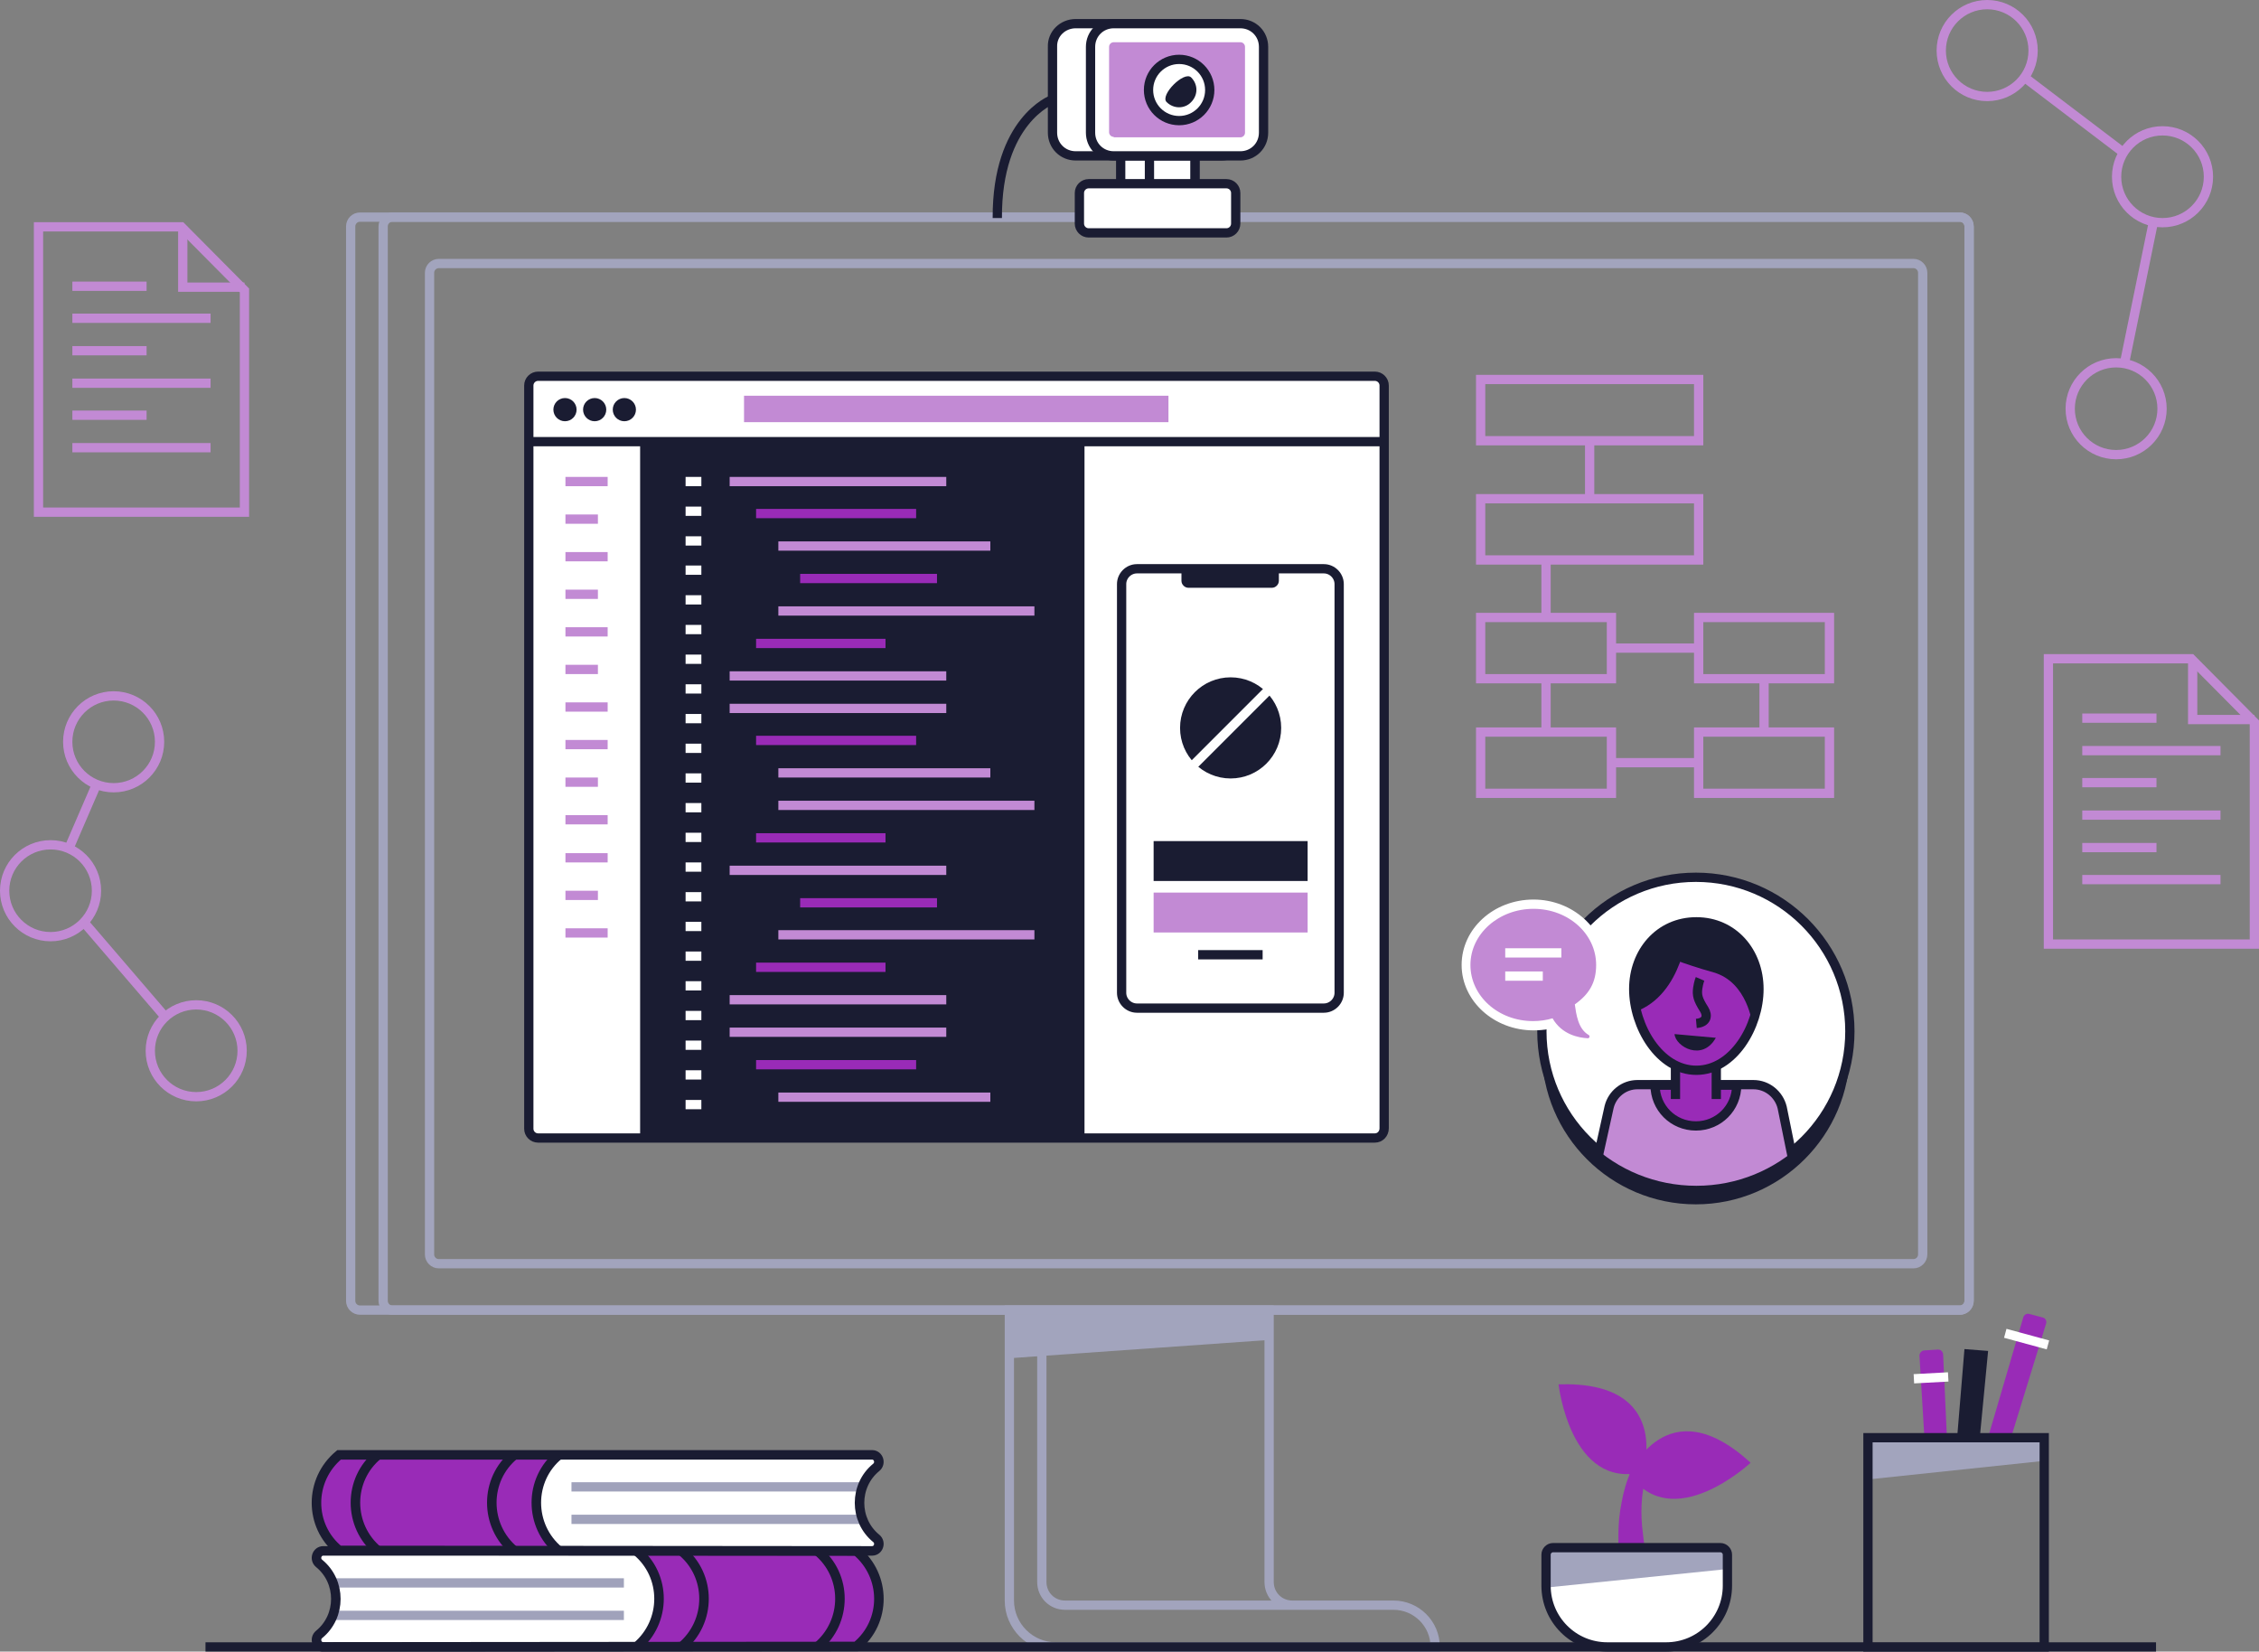 <svg width="487" height="356" viewBox="0 0 487 356" fill="none" xmlns="http://www.w3.org/2000/svg">
<rect x="0" y="0" width="487" height="356" fill="#808080" stroke="none"/>
<g clip-path="url(#clip0)">
<path d="M184.6 354.9C191.1 349.6 191.1 339.7 184.6 334.3H69.7C68.3 334.3 67.7 336.1 68.8 337C73.6 340.9 73.6 348.4 68.8 352.3C67.7 353.2 68.3 355 69.7 355L184.6 354.9Z" fill="white"/>
<path d="M137.2 334.3H184.6L187.5 337.2L189.5 344.7L188.4 350.1L184.6 355H138.6L140.7 350.7L142.1 341.7L137.2 334.3Z" fill="#992BB7"/>
<path d="M137.2 334.3C143.7 339.6 143.7 349.6 137.2 355" stroke="#1A1C32" stroke-width="2.054" stroke-miterlimit="10"/>
<path d="M146.9 334.3C153.4 339.6 153.4 349.6 146.9 355" stroke="#1A1C32" stroke-width="2.054" stroke-miterlimit="10"/>
<path d="M176.2 334.3C182.7 339.6 182.7 349.6 176.2 355" stroke="#1A1C32" stroke-width="2.054" stroke-miterlimit="10"/>
<path d="M134.5 341.2H71.6" stroke="#A0A2BB" stroke-width="2" stroke-miterlimit="10"/>
<path d="M134.5 348.2H71.6" stroke="#A0A2BB" stroke-width="2" stroke-miterlimit="10"/>
<path d="M184.6 354.9C191.1 349.6 191.1 339.7 184.6 334.3H69.7C68.3 334.3 67.7 336.1 68.8 337C73.6 340.9 73.6 348.4 68.8 352.3C67.7 353.2 68.3 355 69.7 355L184.6 354.9Z" stroke="#1A1C32" stroke-width="2.054" stroke-miterlimit="10"/>
<path d="M73.1 334.2C66.6 328.9 66.6 319 73.1 313.6H188C189.4 313.6 190 315.4 188.9 316.3C184.1 320.2 184.1 327.7 188.9 331.6C190 332.5 189.4 334.3 188 334.3L73.1 334.2Z" fill="white"/>
<path d="M120.5 313.6H73.1L70.3 316.5L68.2 324L69.4 329.4L73.1 334.3H119.1L117.1 330L115.6 321L120.5 313.6Z" fill="#992BB7"/>
<path d="M120.5 313.6C114 318.9 114 328.9 120.5 334.3" stroke="#1A1C32" stroke-width="2.054" stroke-miterlimit="10"/>
<path d="M110.9 313.6C104.4 318.9 104.4 328.9 110.9 334.3" stroke="#1A1C32" stroke-width="2.054" stroke-miterlimit="10"/>
<path d="M81.5 313.6C75 318.9 75 328.9 81.5 334.3" stroke="#1A1C32" stroke-width="2.054" stroke-miterlimit="10"/>
<path d="M123.2 320.5H186.2" stroke="#A0A2BB" stroke-width="2" stroke-miterlimit="10"/>
<path d="M123.2 327.5H186.2" stroke="#A0A2BB" stroke-width="2" stroke-miterlimit="10"/>
<path d="M73.1 334.2C66.6 328.9 66.6 319 73.1 313.6H188C189.4 313.6 190 315.4 188.9 316.3C184.1 320.2 184.1 327.7 188.9 331.6C190 332.5 189.4 334.3 188 334.3L73.1 334.2Z" stroke="#1A1C32" stroke-width="2.054" stroke-miterlimit="10"/>
<path d="M428.4 20.8C433.868 20.8 438.3 16.368 438.3 10.9C438.3 5.432 433.868 1 428.4 1C422.932 1 418.5 5.432 418.5 10.9C418.5 16.368 422.932 20.8 428.4 20.8Z" stroke="#C28AD4" stroke-width="2" stroke-miterlimit="10"/>
<path d="M466.2 48C471.668 48 476.1 43.568 476.1 38.1C476.1 32.632 471.668 28.2 466.2 28.2C460.732 28.2 456.3 32.632 456.3 38.1C456.3 43.568 460.732 48 466.2 48Z" stroke="#C28AD4" stroke-width="2" stroke-miterlimit="10"/>
<path d="M456.2 98C461.668 98 466.1 93.568 466.1 88.1C466.1 82.632 461.668 78.2 456.2 78.2C450.732 78.2 446.3 82.632 446.3 88.1C446.3 93.568 450.732 98 456.2 98Z" stroke="#C28AD4" stroke-width="2" stroke-miterlimit="10"/>
<path d="M437 17.1L457.8 32.9" stroke="#C28AD4" stroke-width="2" stroke-miterlimit="10"/>
<path d="M458 78.3L464.1 48.5" stroke="#C28AD4" stroke-width="2" stroke-miterlimit="10"/>
<path d="M42.3 236.4C47.767 236.4 52.2 231.968 52.2 226.5C52.2 221.032 47.767 216.6 42.3 216.6C36.832 216.6 32.4 221.032 32.4 226.5C32.4 231.968 36.832 236.4 42.3 236.4Z" stroke="#C28AD4" stroke-width="2" stroke-miterlimit="10"/>
<path d="M10.9 201.9C16.368 201.9 20.8 197.468 20.8 192C20.8 186.532 16.368 182.1 10.9 182.1C5.432 182.1 1 186.532 1 192C1 197.468 5.432 201.9 10.9 201.9Z" stroke="#C28AD4" stroke-width="2" stroke-miterlimit="10"/>
<path d="M24.5 169.8C29.968 169.8 34.4 165.368 34.4 159.9C34.4 154.432 29.968 150 24.5 150C19.032 150 14.6 154.432 14.6 159.9C14.6 165.368 19.032 169.8 24.5 169.8Z" stroke="#C28AD4" stroke-width="2" stroke-miterlimit="10"/>
<path d="M35.1 218.6L18.1 198.8" stroke="#C28AD4" stroke-width="2" stroke-miterlimit="10"/>
<path d="M20.8 169.1L15.1 182.3" stroke="#C28AD4" stroke-width="2" stroke-miterlimit="10"/>
<path d="M52.7 110.4H8.3V48.9H39.1L52.7 62.6V110.4Z" stroke="#C28AD4" stroke-width="2" stroke-miterlimit="10"/>
<path d="M52.7 61.9H39.4V48.9" stroke="#C28AD4" stroke-width="2" stroke-miterlimit="10"/>
<path d="M31.6 61.7H15.6" stroke="#C28AD4" stroke-width="2" stroke-miterlimit="10"/>
<path d="M45.4 68.6H15.6" stroke="#C28AD4" stroke-width="2" stroke-miterlimit="10"/>
<path d="M31.6 75.6H15.6" stroke="#C28AD4" stroke-width="2" stroke-miterlimit="10"/>
<path d="M45.4 82.6H15.6" stroke="#C28AD4" stroke-width="2" stroke-miterlimit="10"/>
<path d="M31.6 89.5H15.6" stroke="#C28AD4" stroke-width="2" stroke-miterlimit="10"/>
<path d="M45.4 96.5H15.6" stroke="#C28AD4" stroke-width="2" stroke-miterlimit="10"/>
<path d="M486 203.5H441.6V142H472.4L486 155.7V203.5Z" stroke="#C28AD4" stroke-width="2" stroke-miterlimit="10"/>
<path d="M486 155.1H472.7V142" stroke="#C28AD4" stroke-width="2" stroke-miterlimit="10"/>
<path d="M464.9 154.8H448.9" stroke="#C28AD4" stroke-width="2" stroke-miterlimit="10"/>
<path d="M478.7 161.8H448.9" stroke="#C28AD4" stroke-width="2" stroke-miterlimit="10"/>
<path d="M464.9 168.7H448.9" stroke="#C28AD4" stroke-width="2" stroke-miterlimit="10"/>
<path d="M478.7 175.7H448.9" stroke="#C28AD4" stroke-width="2" stroke-miterlimit="10"/>
<path d="M464.9 182.7H448.9" stroke="#C28AD4" stroke-width="2" stroke-miterlimit="10"/>
<path d="M478.7 189.6H448.9" stroke="#C28AD4" stroke-width="2" stroke-miterlimit="10"/>
<path d="M274 288.8L217.2 292.8V283.4H274V288.8Z" fill="#A2A4BD"/>
<path d="M422.5 282.4H77.6C76.5 282.4 75.6 281.5 75.6 280.4V48.8C75.6 47.7 76.5 46.8 77.6 46.8H422.5C423.6 46.8 424.5 47.7 424.5 48.8V280.4C424.5 281.5 423.6 282.4 422.5 282.4Z" stroke="#A2A4BD" stroke-width="2" stroke-miterlimit="10"/>
<path d="M422.5 282.4H84.6C83.5 282.4 82.6 281.5 82.6 280.4V48.8C82.6 47.7 83.5 46.8 84.6 46.8H422.5C423.6 46.8 424.5 47.7 424.5 48.8V280.4C424.5 281.5 423.6 282.4 422.5 282.4Z" stroke="#A2A4BD" stroke-width="2" stroke-miterlimit="10"/>
<path d="M224.6 282.4V341C224.6 343.8 226.8 346 229.6 346H300.4C305.371 346 309.4 350.029 309.4 355V355H227.6C222.1 355 217.6 350.5 217.6 345V282.4H273.6V341C273.6 343.8 275.8 346 278.6 346" stroke="#A2A4BD" stroke-width="2" stroke-miterlimit="10"/>
<path d="M464.8 355H44.3" stroke="#1A1C32" stroke-width="2" stroke-miterlimit="10"/>
<path d="M92.6 270.4V58.8C92.6 57.7 93.5 56.8 94.6 56.8H412.5C413.6 56.8 414.5 57.7 414.5 58.8V270.4C414.5 271.5 413.6 272.4 412.5 272.4H94.6C93.5 272.4 92.6 271.5 92.6 270.4Z" stroke="#A2A4BD" stroke-width="2" stroke-miterlimit="10"/>
<path d="M296.4 245.3H116C114.9 245.3 114 244.4 114 243.3V83.1C114 82 114.9 81.1 116 81.1H296.4C297.5 81.1 298.4 82 298.4 83.1V243.2C298.4 244.4 297.5 245.3 296.4 245.3Z" fill="white"/>
<path d="M296.9 245.3H232.9V95.2H298.4V243.8C298.4 244.6 297.7 245.3 296.9 245.3Z" fill="white"/>
<path d="M136.8 245.3H232.8V95.2H135V243.5C135 244.4 135.8 245.3 136.8 245.3Z" fill="#1A1C32"/>
<path d="M115.812 245H138V95H115V244.101C115 244.501 115.361 245 115.812 245Z" fill="white"/>
<path d="M296.4 245.3H116C114.9 245.3 114 244.4 114 243.3V83.1C114 82 114.9 81.1 116 81.1H296.4C297.5 81.1 298.4 82 298.4 83.1V243.2C298.4 244.4 297.5 245.3 296.4 245.3Z" stroke="#1A1C32" stroke-width="2" stroke-miterlimit="10"/>
<path d="M114 95.2H298.4" stroke="#1A1C32" stroke-width="2" stroke-miterlimit="10"/>
<path d="M251.9 85.3H160.4V91H251.9V85.3Z" fill="#C28AD4"/>
<path d="M121.8 90.8C123.181 90.8 124.3 89.681 124.3 88.3C124.3 86.919 123.181 85.8 121.8 85.8C120.419 85.8 119.3 86.919 119.3 88.3C119.3 89.681 120.419 90.8 121.8 90.8Z" fill="#1A1C32"/>
<path d="M128.2 90.8C129.581 90.8 130.7 89.681 130.7 88.3C130.7 86.919 129.581 85.8 128.2 85.8C126.819 85.8 125.7 86.919 125.7 88.3C125.7 89.681 126.819 90.8 128.2 90.8Z" fill="#1A1C32"/>
<path d="M134.6 90.8C135.981 90.8 137.1 89.681 137.1 88.3C137.1 86.919 135.981 85.8 134.6 85.8C133.219 85.8 132.1 86.919 132.1 88.3C132.1 89.681 133.219 90.8 134.6 90.8Z" fill="#1A1C32"/>
<path d="M232.8 95.2V245.3" stroke="#1A1C32" stroke-width="2" stroke-miterlimit="10"/>
<path d="M147.8 103.8H151.2" stroke="white" stroke-width="2" stroke-miterlimit="10"/>
<path d="M147.8 110.2H151.2" stroke="white" stroke-width="2" stroke-miterlimit="10"/>
<path d="M147.8 116.6H151.2" stroke="white" stroke-width="2" stroke-miterlimit="10"/>
<path d="M147.8 122.9H151.2" stroke="white" stroke-width="2" stroke-miterlimit="10"/>
<path d="M147.8 129.3H151.2" stroke="white" stroke-width="2" stroke-miterlimit="10"/>
<path d="M147.8 135.7H151.2" stroke="white" stroke-width="2" stroke-miterlimit="10"/>
<path d="M147.8 142.1H151.2" stroke="white" stroke-width="2" stroke-miterlimit="10"/>
<path d="M157.3 103.8H204" stroke="#C28AD4" stroke-width="2" stroke-miterlimit="10"/>
<path d="M163 110.7H197.5" stroke="#992BB7" stroke-width="2" stroke-miterlimit="10"/>
<path d="M167.8 117.7H213.5" stroke="#C28AD4" stroke-width="2" stroke-miterlimit="10"/>
<path d="M172.5 124.7H202" stroke="#992BB7" stroke-width="2" stroke-miterlimit="10"/>
<path d="M167.8 131.7H223" stroke="#C28AD4" stroke-width="2" stroke-miterlimit="10"/>
<path d="M163 138.7H190.9" stroke="#992BB7" stroke-width="2" stroke-miterlimit="10"/>
<path d="M157.3 145.7H204" stroke="#C28AD4" stroke-width="2" stroke-miterlimit="10"/>
<path d="M147.8 148.5H151.2" stroke="white" stroke-width="2" stroke-miterlimit="10"/>
<path d="M147.8 154.9H151.2" stroke="white" stroke-width="2" stroke-miterlimit="10"/>
<path d="M147.8 161.3H151.2" stroke="white" stroke-width="2" stroke-miterlimit="10"/>
<path d="M147.8 167.7H151.2" stroke="white" stroke-width="2" stroke-miterlimit="10"/>
<path d="M147.8 174.1H151.2" stroke="white" stroke-width="2" stroke-miterlimit="10"/>
<path d="M147.8 180.5H151.2" stroke="white" stroke-width="2" stroke-miterlimit="10"/>
<path d="M147.8 186.9H151.2" stroke="white" stroke-width="2" stroke-miterlimit="10"/>
<path d="M157.3 152.7H204" stroke="#C28AD4" stroke-width="2" stroke-miterlimit="10"/>
<path d="M163 159.6H197.5" stroke="#992BB7" stroke-width="2" stroke-miterlimit="10"/>
<path d="M167.8 166.6H213.5" stroke="#C28AD4" stroke-width="2" stroke-miterlimit="10"/>
<path d="M167.8 173.6H223" stroke="#C28AD4" stroke-width="2" stroke-miterlimit="10"/>
<path d="M163 180.6H190.9" stroke="#992BB7" stroke-width="2" stroke-miterlimit="10"/>
<path d="M157.3 187.6H204" stroke="#C28AD4" stroke-width="2" stroke-miterlimit="10"/>
<path d="M147.8 193.3H151.2" stroke="white" stroke-width="2" stroke-miterlimit="10"/>
<path d="M147.8 199.7H151.2" stroke="white" stroke-width="2" stroke-miterlimit="10"/>
<path d="M147.8 206.1H151.2" stroke="white" stroke-width="2" stroke-miterlimit="10"/>
<path d="M147.8 212.5H151.2" stroke="white" stroke-width="2" stroke-miterlimit="10"/>
<path d="M172.5 194.6H202" stroke="#992BB7" stroke-width="2" stroke-miterlimit="10"/>
<path d="M167.8 201.5H223" stroke="#C28AD4" stroke-width="2" stroke-miterlimit="10"/>
<path d="M163 208.5H190.9" stroke="#992BB7" stroke-width="2" stroke-miterlimit="10"/>
<path d="M157.3 215.5H204" stroke="#C28AD4" stroke-width="2" stroke-miterlimit="10"/>
<path d="M147.8 218.9H151.2" stroke="white" stroke-width="2" stroke-miterlimit="10"/>
<path d="M147.8 225.3H151.2" stroke="white" stroke-width="2" stroke-miterlimit="10"/>
<path d="M147.8 231.7H151.2" stroke="white" stroke-width="2" stroke-miterlimit="10"/>
<path d="M147.8 238.1H151.2" stroke="white" stroke-width="2" stroke-miterlimit="10"/>
<path d="M157.3 222.5H204" stroke="#C28AD4" stroke-width="2" stroke-miterlimit="10"/>
<path d="M163 229.5H197.5" stroke="#992BB7" stroke-width="2" stroke-miterlimit="10"/>
<path d="M167.8 236.5H213.5" stroke="#C28AD4" stroke-width="2" stroke-miterlimit="10"/>
<path d="M121.9 103.8H131" stroke="#C28AD4" stroke-width="2" stroke-miterlimit="10"/>
<path d="M121.9 111.9H128.9" stroke="#C28AD4" stroke-width="2" stroke-miterlimit="10"/>
<path d="M121.9 120H131" stroke="#C28AD4" stroke-width="2" stroke-miterlimit="10"/>
<path d="M121.9 136.2H131" stroke="#C28AD4" stroke-width="2" stroke-miterlimit="10"/>
<path d="M121.9 144.3H128.9" stroke="#C28AD4" stroke-width="2" stroke-miterlimit="10"/>
<path d="M121.9 152.4H131" stroke="#C28AD4" stroke-width="2" stroke-miterlimit="10"/>
<path d="M121.9 160.5H131" stroke="#C28AD4" stroke-width="2" stroke-miterlimit="10"/>
<path d="M121.9 168.6H128.9" stroke="#C28AD4" stroke-width="2" stroke-miterlimit="10"/>
<path d="M121.9 176.7H131" stroke="#C28AD4" stroke-width="2" stroke-miterlimit="10"/>
<path d="M121.9 184.9H131" stroke="#C28AD4" stroke-width="2" stroke-miterlimit="10"/>
<path d="M121.9 193H128.9" stroke="#C28AD4" stroke-width="2" stroke-miterlimit="10"/>
<path d="M121.9 201.1H131" stroke="#C28AD4" stroke-width="2" stroke-miterlimit="10"/>
<path d="M121.9 128.1H128.9" stroke="#C28AD4" stroke-width="2" stroke-miterlimit="10"/>
<path d="M285.4 217.3H245.1C243.3 217.3 241.8 215.8 241.8 214V125.9C241.8 124.1 243.3 122.6 245.1 122.6H285.4C287.2 122.6 288.7 124.1 288.7 125.9V214C288.7 215.8 287.2 217.3 285.4 217.3Z" fill="white" stroke="#1A1C32" stroke-width="2" stroke-miterlimit="10"/>
<path d="M275.7 122.7V125.2C275.7 126 275 126.7 274.2 126.7H256.2C255.4 126.7 254.7 126 254.7 125.2V122.7H275.7Z" fill="#1A1C32"/>
<path d="M281.9 181.3H248.7V189.9H281.9V181.3Z" fill="#1A1C32"/>
<path d="M281.9 192.4H248.7V201H281.9V192.4Z" fill="#C28AD4"/>
<path d="M258.3 205.8H272.2" stroke="#1A1C32" stroke-width="2" stroke-miterlimit="10"/>
<path d="M265.3 167.8C271.32 167.8 276.2 162.92 276.2 156.9C276.2 150.88 271.32 146 265.3 146C259.28 146 254.4 150.88 254.4 156.9C254.4 162.92 259.28 167.8 265.3 167.8Z" fill="#1A1C32"/>
<path d="M276.9 145.3L253.7 168.5" stroke="white" stroke-width="2" stroke-miterlimit="10"/>
<path d="M366.2 81.8H319.2V95H366.2V81.8Z" stroke="#C28AD4" stroke-width="2" stroke-miterlimit="10"/>
<path d="M342.7 94.7V107.9" stroke="#C28AD4" stroke-width="2" stroke-miterlimit="10"/>
<path d="M333.3 120.3V133.5" stroke="#C28AD4" stroke-width="2" stroke-miterlimit="10"/>
<path d="M333.3 146V158.2" stroke="#C28AD4" stroke-width="2" stroke-miterlimit="10"/>
<path d="M380.3 146V158.2" stroke="#C28AD4" stroke-width="2" stroke-miterlimit="10"/>
<path d="M366.2 107.5H319.2V120.7H366.2V107.5Z" stroke="#C28AD4" stroke-width="2" stroke-miterlimit="10"/>
<path d="M347.4 133.1H319.2V146.3H347.4V133.1Z" stroke="#C28AD4" stroke-width="2" stroke-miterlimit="10"/>
<path d="M394.4 133.1H366.2V146.3H394.4V133.1Z" stroke="#C28AD4" stroke-width="2" stroke-miterlimit="10"/>
<path d="M366.4 139.7H347.4" stroke="#C28AD4" stroke-width="2" stroke-miterlimit="10"/>
<path d="M347.4 157.8H319.2V171H347.4V157.8Z" stroke="#C28AD4" stroke-width="2" stroke-miterlimit="10"/>
<path d="M394.4 157.8H366.2V171H394.4V157.8Z" stroke="#C28AD4" stroke-width="2" stroke-miterlimit="10"/>
<path d="M366.4 164.4H347.4" stroke="#C28AD4" stroke-width="2" stroke-miterlimit="10"/>
<path d="M349.2 338C348.9 335.5 348.9 333.3 348.9 330.9C348.9 328.6 349.1 326.2 349.6 323.8C350 321.5 350.7 319.1 351.7 316.9C352.8 314.7 354.4 312.6 356.7 311.3C357.3 311 358 311.2 358.4 311.8C358.7 312.3 358.6 313 358.1 313.4C356.6 314.6 355.5 316.3 354.9 318.2C354.3 320.1 354 322.2 353.9 324.3C353.8 326.4 353.9 328.5 354.2 330.7C354.4 332.8 354.8 335 355.3 336.9C355.7 338.5 354.7 340.1 353.1 340.5C351.5 340.9 349.9 339.9 349.5 338.3C349.2 338.3 349.2 338.1 349.2 338Z" fill="#992BB7"/>
<path d="M359.2 355H346.5C339.2 355 333.3 349.1 333.3 341.8V335.1C333.3 334.3 334 333.6 334.8 333.6H370.9C371.7 333.6 372.4 334.3 372.4 335.1V341.8C372.4 349.1 366.5 355 359.2 355Z" fill="white"/>
<path d="M333.4 342.2V334.5C333.4 333.9 334.1 333.4 334.9 333.4H371C371.8 333.4 372.5 337.5 372.5 338.2L333.4 342.2Z" fill="#A2A4BD"/>
<path d="M351.3 317.8C351.3 317.8 359.3 298.7 377.4 315.3C377.4 315.3 360.6 331 351.3 317.8Z" fill="#992BB7"/>
<path d="M354.2 317.3C354.2 317.3 360.6 297.6 336 298.4C336 298.5 338.6 321.2 354.2 317.3Z" fill="#992BB7"/>
<path d="M359.2 355H346.5C339.2 355 333.3 349.1 333.3 341.8V335.1C333.3 334.3 334 333.6 334.8 333.6H370.9C371.7 333.6 372.4 334.3 372.4 335.1V341.8C372.4 349.1 366.5 355 359.2 355Z" stroke="#1A1C32" stroke-width="2" stroke-miterlimit="10"/>
<path d="M256.2 43.2H243C242.2 43.2 241.6 42.6 241.6 41.8V34C241.6 33.2 242.2 32.6 243 32.6H256.2C257 32.6 257.6 33.2 257.6 34V41.8C257.5 42.5 256.9 43.2 256.2 43.2Z" fill="white" stroke="#1A1C32" stroke-width="2" stroke-miterlimit="10"/>
<path d="M256.5 43.2H248.9C248.3 43.2 247.8 42.7 247.8 42.1V33.7C247.8 33.1 248.3 32.6 248.9 32.6H256.5C257.1 32.6 257.6 33.1 257.6 33.7V42.1C257.5 42.7 257.1 43.2 256.5 43.2Z" fill="white" stroke="#1A1C32" stroke-width="2" stroke-miterlimit="10"/>
<path d="M264.4 50.2H234.7C233.6 50.2 232.7 49.3 232.7 48.2V41.6C232.7 40.5 233.6 39.6 234.7 39.6H264.4C265.5 39.6 266.4 40.5 266.4 41.6V48.2C266.4 49.3 265.5 50.2 264.4 50.2Z" fill="white" stroke="#1A1C32" stroke-width="2" stroke-miterlimit="10"/>
<path d="M432.3 313.9H427.4L436.2 283.9C436.4 283.4 436.9 283.1 437.4 283.2L440.4 284C440.9 284.1 441.3 284.7 441.1 285.3L432.3 313.9Z" fill="#992BB7"/>
<path d="M432.3 287.4L441.5 289.9" stroke="white" stroke-width="2" stroke-miterlimit="10"/>
<path d="M419.9 313.8L415.2 315.4L413.8 292.2C413.8 291.7 414.2 291.2 414.7 291.1L417.8 290.9C418.4 290.9 418.8 291.3 418.9 291.9L419.9 313.8Z" fill="#992BB7"/>
<path d="M412.6 297.2L420 296.8" stroke="white" stroke-width="2" stroke-miterlimit="10"/>
<path d="M426.4 314.1L421.5 315L423.5 290.8L428.6 291.2L426.4 314.1Z" fill="#1A1C32"/>
<path d="M440.6 314.9L402.7 318.9V309.9H440.6V314.9Z" fill="#A2A4BD"/>
<path d="M440.7 309.9H402.7V355.1H440.7V309.9Z" stroke="#1A1C32" stroke-width="2" stroke-miterlimit="10"/>
<path d="M231.9 5.1H263.3C266.1 5.1 268.3 7.3 268.3 10.1V28.6C268.3 31.4 266.1 33.6 263.3 33.6H231.9C229.1 33.6 226.9 31.4 226.9 28.6V10.1C226.8 7.3 229.1 5.1 231.9 5.1Z" fill="white" stroke="#1A1C32" stroke-width="2" stroke-miterlimit="10"/>
<path d="M240.1 5.1H267.4C270.2 5.1 272.4 7.3 272.4 10.1V28.6C272.4 31.4 270.2 33.6 267.4 33.6H240.1C237.3 33.6 235.1 31.4 235.1 28.6V10.1C235.1 7.3 237.3 5.1 240.1 5.1Z" fill="white" stroke="#1A1C32" stroke-width="2" stroke-miterlimit="10"/>
<path d="M226.8 21.5C226.8 21.5 214.9 25.9 215 47" stroke="#1A1C32" stroke-width="2" stroke-miterlimit="10"/>
<path d="M240.1 29.5C239.5 29.5 239.1 29 239.1 28.5V10.1C239.1 9.5 239.6 9.1 240.1 9.1H267.4C268 9.1 268.4 9.6 268.4 10.1V28.6C268.4 29.2 267.9 29.6 267.4 29.6H240.1V29.5Z" fill="#C28AD4"/>
<path d="M254.2 26C257.845 26 260.8 23.045 260.8 19.4C260.8 15.755 257.845 12.8 254.2 12.8C250.555 12.8 247.6 15.755 247.6 19.4C247.6 23.045 250.555 26 254.2 26Z" fill="white" stroke="#1A1C32" stroke-width="2" stroke-miterlimit="10"/>
<path d="M251.5 22C250 20.5 255.3 15.2 256.8 16.7C258.3 18.2 258.3 20.5 256.8 22C255.4 23.5 253 23.5 251.5 22Z" fill="#1A1C32"/>
<path d="M365.6 255.5C383.936 255.5 398.8 240.636 398.8 222.3C398.8 203.964 383.936 189.1 365.6 189.1C347.264 189.1 332.4 203.964 332.4 222.3C332.4 240.636 347.264 255.5 365.6 255.5Z" fill="white" stroke="#1A1C32" stroke-width="2" stroke-miterlimit="10"/>
<path d="M344.6 249L346.9 238.6C347.6 235.8 350.1 233.8 353 233.8H378C381 233.8 383.5 235.9 384.2 238.7L386.6 250.5L370.8 257.6L353.6 254.8L344.6 249Z" fill="#C28AD4"/>
<path d="M365.7 255.6C348 255.6 333.6 241.8 332.5 224.4C332.5 225.1 332.4 225.7 332.4 226.4C332.4 244.8 347.3 259.6 365.6 259.6C383.9 259.6 398.8 244.7 398.8 226.4C398.8 225.7 398.8 225.1 398.7 224.4C397.8 241.8 383.4 255.6 365.7 255.6Z" fill="#1A1C32"/>
<path d="M374.4 233.9C374.4 238.8 370.5 242.7 365.6 242.7C360.7 242.7 356.8 238.8 356.8 233.9H374.4Z" fill="#992BB7" stroke="#1A1C32" stroke-width="2" stroke-miterlimit="10"/>
<path d="M344.6 249L346.9 238.6C347.6 235.8 350.1 233.8 353 233.8H378C381 233.8 383.5 235.9 384.2 238.7L386.6 250.5" stroke="#1A1C32" stroke-width="2" stroke-miterlimit="10"/>
<path d="M361.2 236.9V227H370V236.9" fill="#992BB7"/>
<path d="M361.2 236.9V227H370V236.9" stroke="#1A1C32" stroke-width="2" stroke-miterlimit="10"/>
<path d="M379.2 213.2C379.2 221.2 373.7 230.7 365.7 230.7C357.7 230.7 352.2 221.2 352.2 213.2C352.2 205.2 357.7 198.7 365.7 198.7C373.7 198.7 379.2 205.2 379.2 213.2Z" fill="#992BB7" stroke="#1A1C32" stroke-width="2" stroke-miterlimit="10"/>
<path d="M363.9 199.9C363.9 199.9 362.9 214.4 352.5 218.1C352.5 218.1 349 207.5 358 200.9C363 197.3 363.9 199.9 363.9 199.9Z" fill="#1A1C32"/>
<path d="M365.7 220.6C368 220.4 368.2 218.9 367.4 217.6C366 215.4 365.8 214.5 366 213C366.2 211.7 366.5 211 366.5 211" stroke="#1A1C32" stroke-width="2" stroke-miterlimit="10"/>
<path d="M369.9 223.7C367 228.9 361.2 225.6 361 222.9L369.9 223.7Z" fill="#1A1C32"/>
<path d="M358 205.7C358 205.7 362.6 207.7 369.4 209.6C376.8 211.7 377.8 220.9 377.8 220.9L379.4 210.9L377 204L372.2 199.8L365.7 198.7L361 199.4L358 205.7Z" fill="#1A1C32"/>
<path d="M342.3 224.8C340.3 224.7 336.6 224 334.3 220.7C333.1 221 331.8 221.2 330.5 221.2C322.5 221.2 316 215.3 316 208.1C316 200.9 322.5 195 330.5 195C338.5 195 345 200.9 345 208.1C345 211.9 343.6 214.6 340.5 217C340.8 218.8 341.3 221.3 342.9 222.3C343.4 222.6 343.7 223.2 343.5 223.8C343.5 224.4 343 224.8 342.3 224.8Z" fill="#C28AD4"/>
<path d="M330.6 195.9C338.1 195.9 344.1 201.3 344.1 208C344.1 211.8 342.6 214.3 339.5 216.5C339.8 218.6 340.2 221.8 342.5 223.1C342.8 223.3 342.7 223.8 342.3 223.8C340.3 223.7 336.7 223 334.7 219.5C333.4 219.9 331.9 220.1 330.5 220.1C323 220.1 317 214.7 317 208C317 201.3 323.1 195.9 330.6 195.9ZM330.6 193.9C322 193.9 315.1 200.2 315.1 208C315.1 215.8 322.1 222.1 330.6 222.1C331.7 222.1 332.9 222 334 221.8C336.6 225 340.2 225.7 342.4 225.8H342.5C343.6 225.8 344.5 225.1 344.8 224.1C345.1 223.1 344.6 222 343.7 221.4C342.6 220.7 342.1 218.9 341.8 217.4C344.8 214.9 346.2 211.9 346.2 208.1C346.1 200.3 339.1 193.9 330.6 193.9Z" fill="white"/>
<path d="M324.5 205.4H336.6" stroke="white" stroke-width="2" stroke-miterlimit="10"/>
<path d="M324.5 210.4H332.6" stroke="white" stroke-width="2" stroke-miterlimit="10"/>
</g>
<defs>
<clipPath id="clip0">
<rect width="487" height="356" fill="white"/>
</clipPath>
</defs>
</svg>
